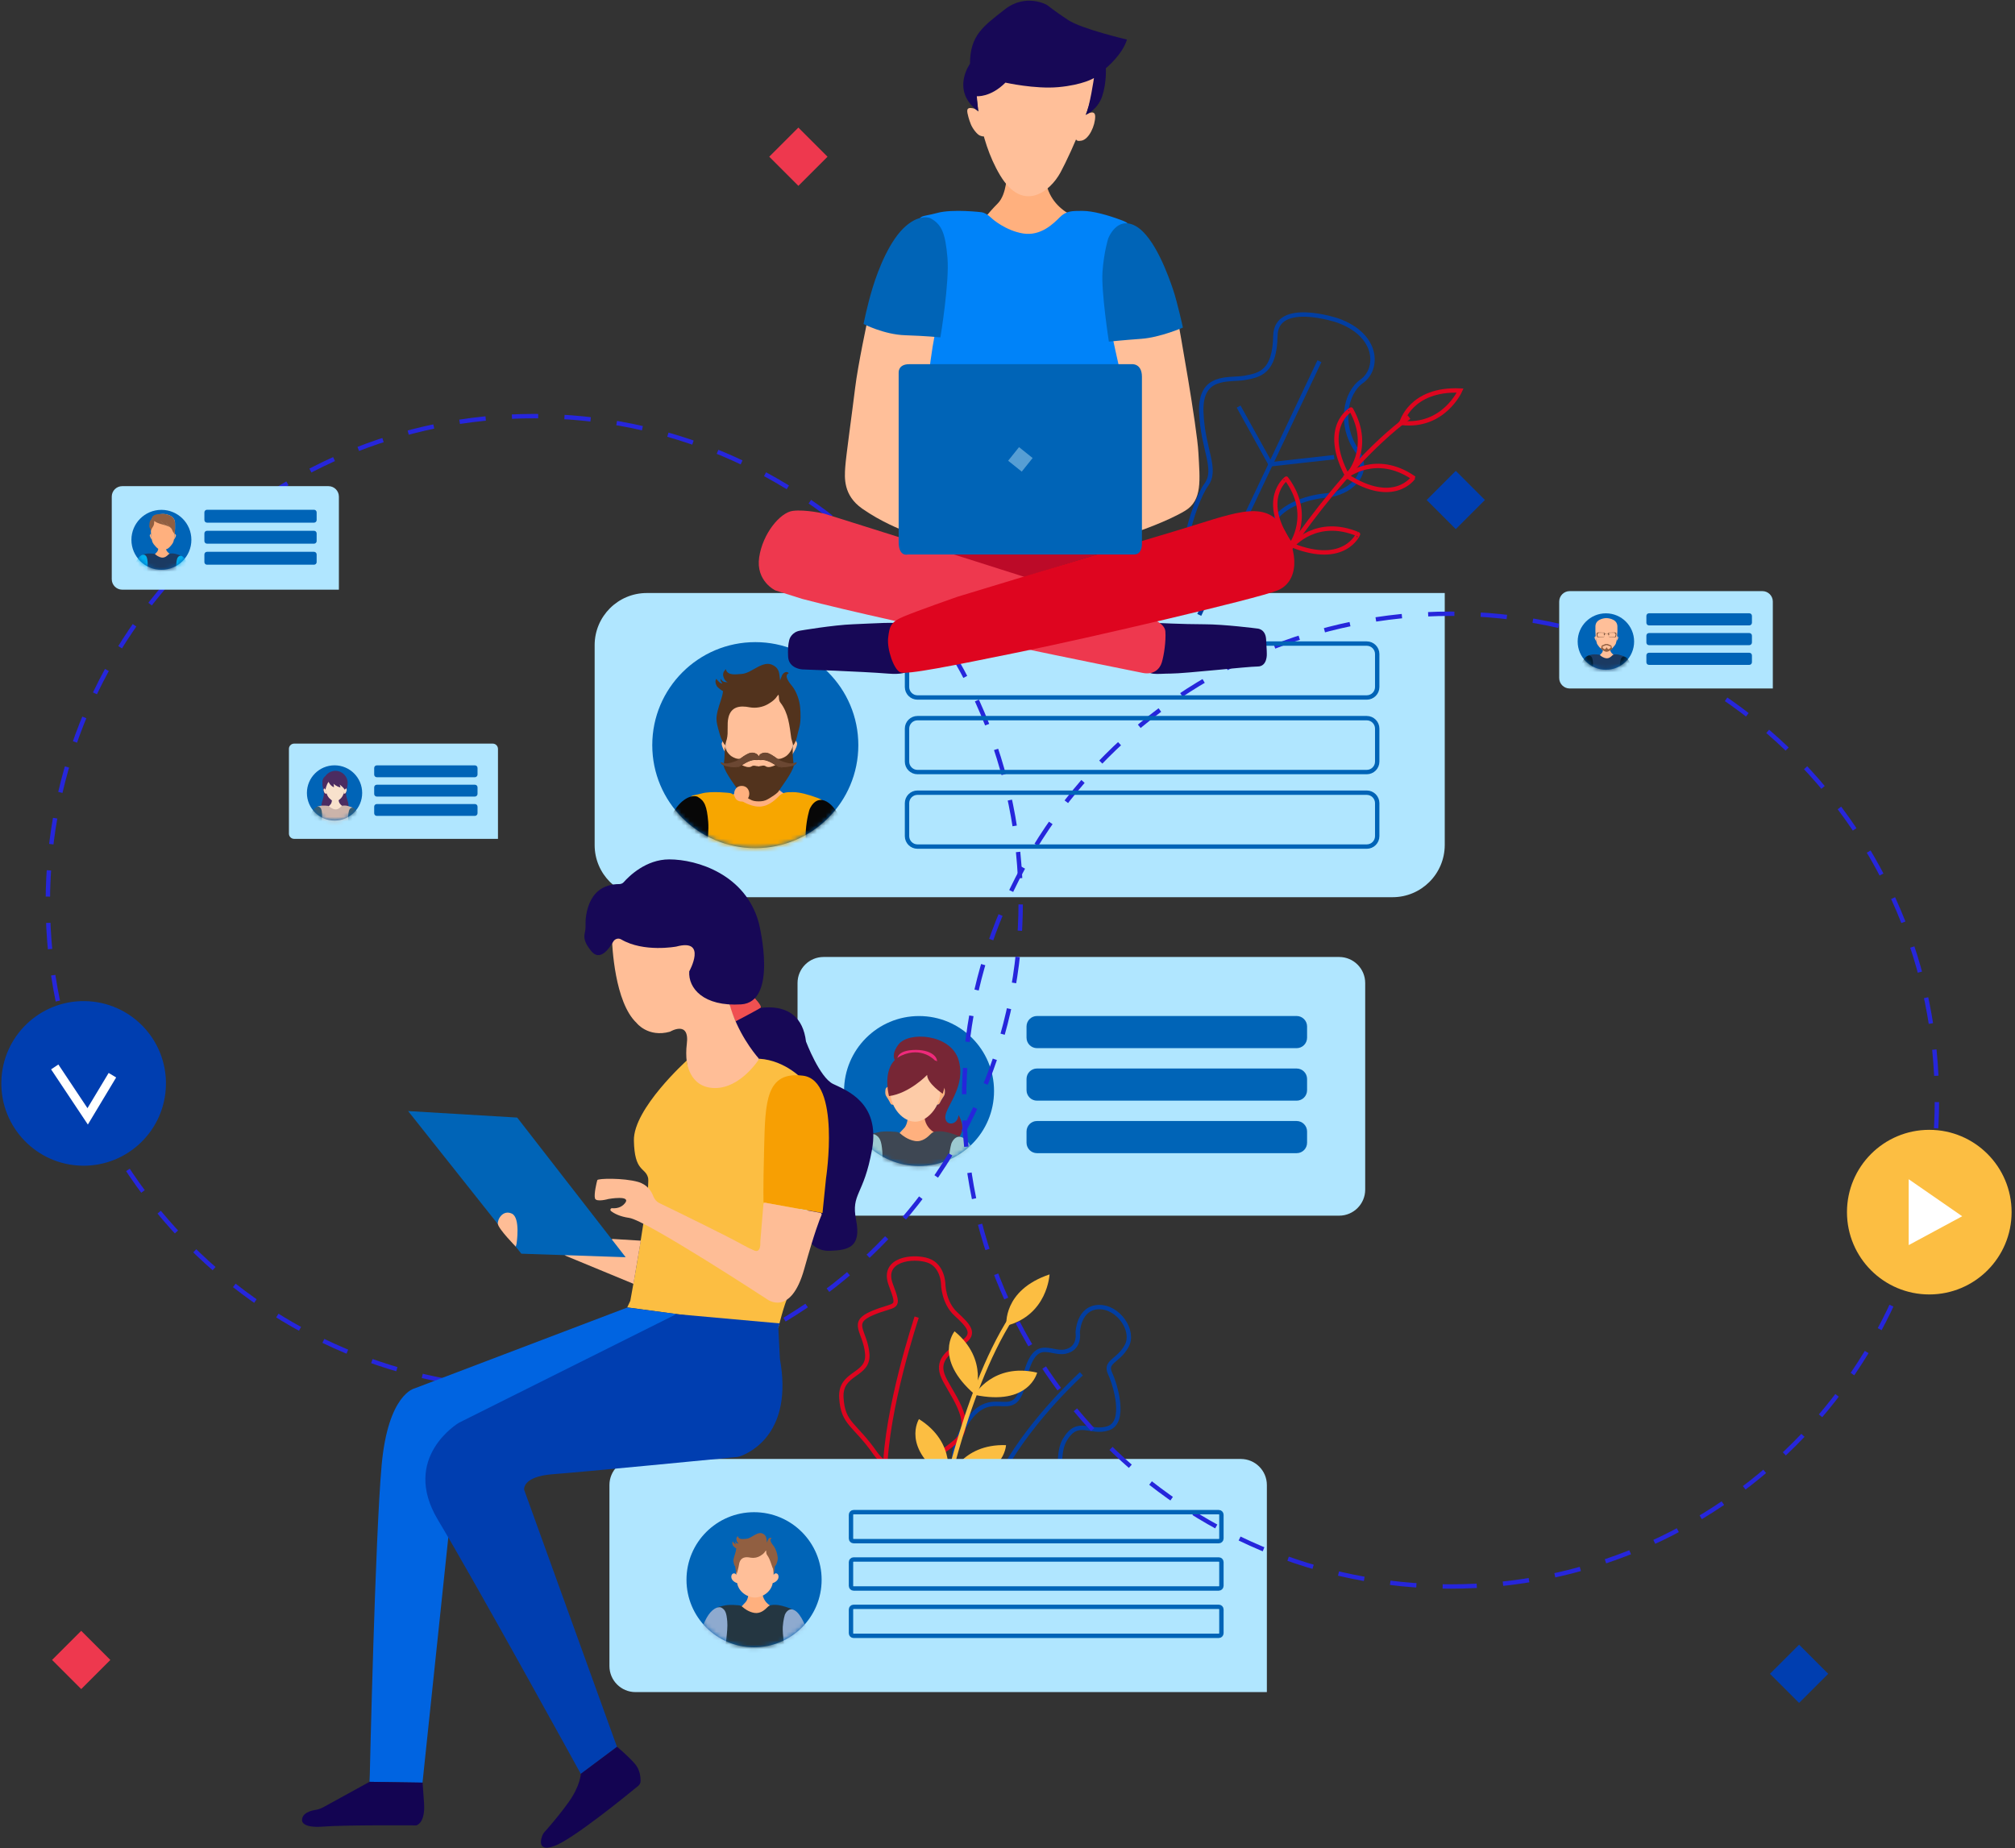 <svg width="460" height="422" viewBox="0 0 460 422" fill="none" xmlns="http://www.w3.org/2000/svg">
<rect x="0" y="0" width="460" height="422" fill="#333333" stroke="none"/>
<path d="M246.033 304.214C246.033 304.214 246.178 298.629 250.721 298.422C255.264 298.205 259.146 303.843 257.184 307.343C255.222 310.843 252.135 310.802 253.426 313.59C254.716 316.377 257.112 324.679 253.023 326.072C248.945 327.466 246.085 323.656 243.111 328.674C240.138 333.703 244.98 342.375 236.307 342.758C227.634 343.14 212.89 339.928 219.395 327.033C225.889 314.157 231.434 326.392 233.715 315.51C235.997 304.627 239.559 309.284 243.121 308.592C246.684 307.901 246.033 304.214 246.033 304.214Z" stroke="#023EA1" stroke-miterlimit="10"/>
<path d="M246.868 313.651C246.868 313.651 235.882 323.553 229.264 335.302C222.646 347.052 222.955 350.573 222.955 350.573" stroke="#023EA1" stroke-miterlimit="10"/>
<path d="M215.317 293.073C215.317 293.073 215.337 297.337 218.208 299.981C221.078 302.624 222.833 304.431 219.87 306.423C216.907 308.416 213.902 310.213 215.141 313.837C216.38 317.471 223.236 324.761 218.156 329.118C213.076 333.475 204.476 338.472 199.788 331.75C195.101 325.029 192.447 325.163 192.075 319.154C191.704 313.145 198.436 314.25 197.981 309.046C197.527 303.832 193.841 302.025 199.21 299.764C204.569 297.503 205.601 299.227 203.361 293.311C201.13 287.395 208.523 286.62 211.879 287.787C215.224 288.943 215.317 293.073 215.317 293.073Z" stroke="#DE051F" stroke-miterlimit="10"/>
<path d="M209.267 300.714C209.267 300.714 202.215 321.828 202.039 336.128" stroke="#DE051F" stroke-miterlimit="10"/>
<path d="M214.26 348.126C214.26 348.126 219.608 318.442 230.893 300.807" stroke="#FCBE42" stroke-miterlimit="10"/>
<path d="M239.597 290.957C239.597 290.957 239.163 300.229 229.757 302.666C229.747 302.666 228.807 294.581 239.597 290.957Z" fill="#FCBE42"/>
<path d="M222.457 318.452C222.457 318.452 226.752 311.049 236.767 313.383C236.757 313.383 234.971 321.075 222.457 318.452Z" fill="#FCBE42"/>
<path d="M216.611 337.708C216.611 337.708 219.368 329.603 229.662 329.934C229.652 329.934 229.404 337.842 216.611 337.708Z" fill="#FCBE42"/>
<path d="M216.251 337.719C216.251 337.719 218.502 329.459 209.788 323.986C209.798 323.986 205.575 330.667 216.251 337.719Z" fill="#FCBE42"/>
<path d="M222.571 318.402C222.571 318.402 225.854 310.483 217.914 303.947C217.914 303.957 212.886 310.049 222.571 318.402Z" fill="#FCBE42"/>
<path d="M283.263 333.093H145.074C141.791 333.093 139.127 335.757 139.127 339.04V380.371C139.127 383.654 141.791 386.318 145.074 386.318H289.21V339.04C289.21 335.757 286.546 333.093 283.263 333.093Z" fill="#B0E6FF"/>
<path d="M172.142 376.097C180.662 376.097 187.568 369.191 187.568 360.672C187.568 352.152 180.662 345.246 172.142 345.246C163.623 345.246 156.717 352.152 156.717 360.672C156.717 369.191 163.623 376.097 172.142 376.097Z" fill="#0064B7"/>
<mask id="mask0_2139_41093" style="mask-type:luminance" maskUnits="userSpaceOnUse" x="156" y="345" width="32" height="32">
<path d="M172.142 376.098C180.662 376.098 187.568 369.191 187.568 360.672C187.568 352.153 180.662 345.247 172.142 345.247C163.623 345.247 156.717 352.153 156.717 360.672C156.717 369.191 163.623 376.098 172.142 376.098Z" fill="white"/>
</mask>
<g mask="url(#mask0_2139_41093)">
<path d="M184.899 375.694C184.899 375.694 186.396 383.965 186.51 386.154C186.634 388.332 186.851 389.995 185.415 390.872C183.97 391.729 181.616 392.534 181.616 392.534L178.684 377.759V376.035L184.899 375.694Z" fill="#FFBF99"/>
<path d="M159.554 375.23C159.554 375.23 158.749 378.967 158.522 380.857C158.295 382.746 157.768 386.432 157.716 387.3C157.654 388.157 157.551 389.602 159.1 390.696C160.649 391.791 162.311 392.421 162.311 392.421L165.481 375.23H159.554Z" fill="#FFBF99"/>
<path d="M170.912 363.346C170.912 363.346 170.912 365.07 170.179 365.814C169.446 366.557 168.455 367.775 168.455 367.775C168.455 367.775 170.179 370.48 173.618 370.109C177.056 369.737 177.675 367.28 177.675 367.28C177.675 367.28 174.413 366.846 174.041 363.78C173.669 360.713 173.184 360.713 173.184 360.713L170.912 363.346Z" fill="#FFB07E"/>
<path d="M168.835 366.526C168.835 366.526 166.481 366.237 165.221 366.588C163.961 366.929 163.559 366.712 163.899 367.682C164.24 368.653 165.975 373.144 165.159 375.953C164.354 378.771 163.27 393.185 163.27 393.185C163.27 393.185 172.004 393.526 175.401 393.701C178.798 393.866 181.318 393.236 181.318 393.236C181.318 393.236 182.071 387.031 181.318 384.336C180.564 381.631 179.593 377.037 179.593 377.037C179.593 377.037 178.963 370.718 179.82 369.169C180.677 367.62 181.318 367.558 180.223 367.156C179.129 366.753 177.921 366.402 177.053 366.402C176.186 366.402 175.732 366.402 175.215 366.918C174.699 367.434 173.667 368.467 172.232 368.24C170.786 368.013 169.712 367.042 169.712 367.042C169.712 367.042 169.237 366.588 168.835 366.526Z" fill="#243641"/>
<path d="M164.664 367.021C164.664 367.021 163.858 366.619 162.65 367.651C161.349 368.756 160.41 371.151 159.945 372.648C159.481 374.146 159.191 375.632 159.191 375.632C159.191 375.632 160.854 376.489 162.588 376.551C164.313 376.613 165.459 376.716 165.459 376.716C165.459 376.716 166.212 372.225 166.027 370.222C165.861 368.209 165.583 367.527 164.664 367.021Z" fill="#8EAACF"/>
<path d="M179.162 368.683C179.162 368.683 179.854 366.794 181.402 367.651C182.951 368.508 184.108 371.791 184.448 372.834C184.789 373.866 185.254 375.942 185.254 375.942C185.254 375.942 183.416 376.747 181.857 376.861C180.298 376.964 179.214 377.088 179.214 377.088C179.214 377.088 178.584 373.009 178.697 371.399C178.811 369.778 179.162 368.683 179.162 368.683Z" fill="#8EAACF"/>
<path d="M176.613 359.556C176.819 356.985 176.778 353.062 172.359 353.062H172.348H172.338C167.909 353.062 167.888 356.985 168.084 359.556C167.774 358.947 166.886 359.143 166.948 360.093C167.021 361.023 168.28 361.497 168.27 361.394C168.631 363.511 170.707 364.729 172.328 364.729H172.338H172.348C173.969 364.729 176.055 363.501 176.406 361.394C176.396 361.497 177.655 361.023 177.728 360.093C177.81 359.123 176.912 358.947 176.613 359.556Z" fill="#FFBF99"/>
<path d="M168.12 359.486C168.12 359.475 168.12 359.464 168.12 359.453C168.12 359.464 168.12 359.464 168.109 359.475C168.109 359.464 168.12 359.486 168.12 359.486Z" fill="#915F41"/>
<path d="M177.548 355.643C177.476 354.756 177.135 353.671 176.619 352.969C176.392 352.67 175.442 351.544 176.154 351.235C175.824 350.822 175.349 351.307 175.266 351.679C175.246 351.803 175.081 352.112 175.091 352.205C174.957 351.348 175.07 350.698 174.255 350.202C172.943 349.418 171.622 351.266 170.341 351.317C169.722 351.348 168.607 351.596 168.442 350.688C168.431 350.657 168.183 351.008 168.163 351.059C168.101 351.214 168.08 351.4 168.111 351.555C168.163 351.854 168.4 352.381 168.731 352.381C168.297 352.381 168.039 352.36 167.812 351.927C167.719 352.185 167.905 352.36 168.018 352.546C167.791 352.567 167.368 352.143 167.296 351.916C167.058 352.205 167.203 352.629 167.358 352.928C167.409 353.021 168.08 353.599 168.091 353.506C167.998 354.363 167.626 355.2 167.44 356.046C167.337 356.5 167.688 357.698 167.812 357.533C167.822 357.791 168.101 359.195 168.122 359.453C168.266 359.092 168.38 358.72 168.462 358.318C168.493 358.142 168.555 357.956 168.596 357.781C168.648 357.471 168.689 357.223 168.762 356.913C168.772 356.882 168.772 356.841 168.782 356.821C169.144 355.53 170.166 355.385 171.343 355.623C171.374 355.633 171.426 355.633 171.467 355.643C172.179 355.747 172.964 355.592 173.573 355.21C173.934 354.983 174.255 354.766 174.523 354.435C174.533 354.415 174.554 354.384 174.575 354.363C174.668 354.219 174.781 354.043 174.884 353.971C174.957 354.343 174.874 354.673 175.101 354.993C175.328 355.292 175.504 355.612 175.648 355.943C175.948 356.614 176.381 358.101 176.474 358.121C176.547 358.596 176.598 359.061 176.619 359.443L176.629 359.567C176.629 359.536 176.64 359.495 176.64 359.464C176.671 359.071 176.867 357.967 176.887 357.523C177.094 357.605 177.61 356.418 177.548 355.643Z" fill="#915F41"/>
</g>
<path d="M188.016 218.486H305.71C308.993 218.486 311.657 221.15 311.657 224.433V271.598C311.657 274.881 308.993 277.545 305.71 277.545H182.068V224.433C182.068 221.15 184.732 218.486 188.016 218.486Z" fill="#B0E6FF"/>
<path d="M209.808 266.208C219.263 266.208 226.927 258.543 226.927 249.089C226.927 239.635 219.263 231.97 209.808 231.97C200.354 231.97 192.689 239.635 192.689 249.089C192.689 258.543 200.354 266.208 209.808 266.208Z" fill="#0064B7"/>
<mask id="mask1_2139_41093" style="mask-type:luminance" maskUnits="userSpaceOnUse" x="192" y="231" width="35" height="36">
<path d="M209.808 266.207C219.263 266.207 226.927 258.543 226.927 249.088C226.927 239.634 219.263 231.97 209.808 231.97C200.354 231.97 192.689 239.634 192.689 249.088C192.689 258.543 200.354 266.207 209.808 266.207Z" fill="white"/>
</mask>
<g mask="url(#mask1_2139_41093)">
<path d="M205.133 243.007C205.144 243.017 205.154 243.038 205.164 243.059C205.412 242.883 205.701 242.728 206.021 242.594C206.114 242.563 206.207 242.522 206.31 242.491H206.321C206.403 242.47 206.496 242.429 206.579 242.408C206.599 242.398 206.63 242.398 206.651 242.387C206.744 242.367 206.837 242.336 206.94 242.315C206.95 242.315 206.95 242.315 206.961 242.315C207.054 242.295 207.167 242.264 207.26 242.253C207.291 242.243 207.343 242.243 207.384 242.233C207.456 242.222 207.518 242.212 207.591 242.202C207.642 242.191 207.683 242.191 207.725 242.181C207.818 242.171 207.931 242.16 208.024 242.15C208.086 242.15 208.158 242.14 208.21 242.14C208.262 242.14 208.303 242.129 208.355 242.129C208.427 242.129 208.509 242.119 208.582 242.119C208.602 242.119 208.633 242.119 208.664 242.119C208.747 242.119 208.83 242.119 208.922 242.119C209.15 242.119 209.356 242.129 209.563 242.14C209.563 242.14 209.563 242.14 209.573 242.14C213.786 242.387 214.622 245.155 214.663 247.922C215.107 248.015 215.623 248.242 215.675 248.841C215.799 250.369 215.448 249.987 214.529 251.824C214.374 252.145 214.147 252.227 213.92 252.206C213.424 253.27 212.578 254.003 210.822 255.211L211.132 259.124C212.319 258.732 212.639 258.876 212.991 259.031C215.293 260.064 218.112 260.064 216.862 260.301C215.179 260.621 217.048 261.241 218.442 260.095C221.013 257.927 218.814 254.581 218.814 254.581C218.638 257.049 215.592 257.173 215.809 254.829C216.036 252.485 220.61 247.849 218.814 241.954C217.017 236.058 207.436 235.398 205.102 238.474C202.697 241.685 205.133 243.007 205.133 243.007Z" fill="#772635"/>
<path d="M207.28 254.602C207.28 254.602 207.28 256.678 206.392 257.566C205.504 258.453 204.316 259.93 204.316 259.93C204.316 259.93 206.392 263.193 210.532 262.738C214.672 262.294 215.416 259.331 215.416 259.331C215.416 259.331 211.492 258.805 211.048 255.119C210.604 251.412 210.016 251.412 210.016 251.412L207.28 254.602Z" fill="#FFB07E"/>
<path d="M204.795 258.443C204.795 258.443 201.966 258.102 200.438 258.515C198.909 258.928 198.434 258.66 198.847 259.827C199.25 260.993 201.336 266.393 200.376 269.79C199.415 273.187 198.094 290.533 198.094 290.533C198.094 290.533 208.605 290.946 212.683 291.153C216.761 291.359 219.797 290.605 219.797 290.605C219.797 290.605 220.705 283.13 219.797 279.878C218.888 276.625 217.721 271.091 217.721 271.091C217.721 271.091 216.957 263.482 218 261.613C219.033 259.744 219.797 259.672 218.486 259.197C217.174 258.722 215.729 258.288 214.676 258.288C213.633 258.288 213.086 258.288 212.466 258.908C211.847 259.527 210.597 260.777 208.873 260.498C207.149 260.219 205.827 259.042 205.827 259.042C205.827 259.042 205.28 258.515 204.795 258.443Z" fill="#3E4753"/>
<path d="M199.772 259.032C199.772 259.032 198.812 258.546 197.356 259.796C195.797 261.128 194.651 264.008 194.104 265.815C193.557 267.622 193.195 269.408 193.195 269.408C193.195 269.408 195.198 270.441 197.274 270.513C199.349 270.585 200.733 270.72 200.733 270.72C200.733 270.72 201.641 265.33 201.424 262.904C201.228 260.467 200.887 259.651 199.772 259.032Z" fill="#9DCAD1"/>
<path d="M217.202 261.045C217.202 261.045 218.038 258.764 219.907 259.796C221.776 260.828 223.16 264.773 223.573 266.022C223.986 267.271 224.533 269.76 224.533 269.76C224.533 269.76 222.323 270.72 220.455 270.864C218.586 271.009 217.274 271.143 217.274 271.143C217.274 271.143 216.51 266.228 216.655 264.298C216.789 262.346 217.202 261.045 217.202 261.045Z" fill="#9DCAD1"/>
<path d="M203.883 248.118L204.141 248.128L204.626 251.793C204.626 251.793 203.677 252.723 203.243 251.845C202.334 250.007 201.994 250.379 202.128 248.861C202.21 247.849 203.708 247.88 203.708 247.88L203.883 248.118Z" fill="#FFB07E"/>
<path d="M213.938 248.087L213.68 248.108L213.164 251.773C213.164 251.773 214.104 252.692 214.548 251.804C215.456 249.956 215.797 250.338 215.694 248.82C215.611 247.808 214.114 247.839 214.114 247.839L213.938 248.087Z" fill="#FFB07E"/>
<path d="M208.945 242.088C203.204 242.088 203.039 246.26 203.256 249.636C203.472 253.002 206.116 256.089 208.945 256.089C211.505 256.089 214.417 253.002 214.634 249.636C214.85 246.26 214.685 242.088 208.945 242.088Z" fill="#FDCBA7"/>
<path d="M204.886 242.305C204.886 242.305 204.122 239.982 208.365 239.724C212.598 239.476 214.343 241.458 213.827 242.739L204.886 242.305Z" fill="#EE2A7B"/>
<path d="M211.656 245.413C211.656 245.413 207.619 249.636 202.952 250.245C202.952 250.245 201.011 243.183 205.75 241.005C210.5 238.826 213.411 242.089 213.411 242.089C213.411 242.089 217.355 243.008 215.218 249.719C215.229 249.719 211.656 247.365 211.656 245.413Z" fill="#772635"/>
</g>
<path d="M317.892 204.837H147.655C141.088 204.837 135.75 199.509 135.75 192.932V147.296C135.75 140.729 141.078 135.391 147.655 135.391H329.818V192.932C329.797 199.509 324.48 204.837 317.892 204.837Z" fill="#B0E6FF"/>
<path d="M172.425 193.642C185.414 193.642 195.945 183.112 195.945 170.122C195.945 157.132 185.414 146.602 172.425 146.602C159.435 146.602 148.904 157.132 148.904 170.122C148.904 183.112 159.435 193.642 172.425 193.642Z" fill="#0064B7"/>
<mask id="mask2_2139_41093" style="mask-type:luminance" maskUnits="userSpaceOnUse" x="148" y="146" width="48" height="48">
<path d="M172.419 193.641C185.409 193.641 195.939 183.111 195.939 170.121C195.939 157.131 185.409 146.601 172.419 146.601C159.429 146.601 148.898 157.131 148.898 170.121C148.898 183.111 159.429 193.641 172.419 193.641Z" fill="white"/>
</mask>
<g mask="url(#mask2_2139_41093)">
<path d="M170.235 175.419C170.235 175.419 170.235 178.454 168.934 179.766C167.633 181.067 165.898 183.245 165.898 183.245C165.898 183.245 168.934 188.015 175.015 187.365C181.086 186.714 182.181 182.378 182.181 182.378C182.181 182.378 176.43 181.614 175.779 176.183C175.129 170.752 174.251 170.752 174.251 170.752L170.235 175.419Z" fill="#FFB07E"/>
<path d="M166.59 181.045C166.59 181.045 162.439 180.529 160.199 181.148C157.958 181.768 157.256 181.355 157.865 183.079C158.474 184.803 161.52 192.712 160.095 197.668C158.681 202.634 156.75 228.085 156.75 228.085C156.75 228.085 172.165 228.694 178.143 229.004C184.132 229.314 188.582 228.199 188.582 228.199C188.582 228.199 189.903 217.244 188.582 212.484C187.26 207.725 185.536 199.609 185.536 199.609C185.536 199.609 184.421 188.458 185.939 185.722C187.467 182.986 188.571 182.893 186.651 182.17C184.72 181.458 182.593 180.849 181.076 180.849C179.558 180.849 178.742 180.849 177.823 181.768C176.904 182.687 175.087 184.504 172.547 184.101C170.007 183.698 168.087 181.974 168.087 181.974C168.087 181.974 167.302 181.138 166.59 181.045Z" fill="#F7A600"/>
<path d="M159.239 181.902C159.239 181.902 157.824 181.19 155.687 183.017C153.405 184.979 151.732 189.212 150.927 191.835C150.122 194.468 149.605 197.111 149.605 197.111C149.605 197.111 152.548 198.639 155.594 198.732C158.64 198.835 160.663 199.042 160.663 199.042C160.663 199.042 161.985 191.133 161.675 187.591C161.366 184.04 160.87 182.821 159.239 181.902Z" fill="#070707"/>
<path d="M184.793 184.845C184.793 184.845 186.011 181.5 188.748 183.028C191.484 184.556 193.507 190.328 194.116 192.155C194.726 193.993 195.531 197.628 195.531 197.628C195.531 197.628 192.279 199.042 189.543 199.249C186.806 199.455 184.876 199.651 184.876 199.651C184.876 199.651 183.761 192.455 183.957 189.615C184.163 186.786 184.793 184.845 184.793 184.845Z" fill="#070707"/>
<path d="M181.943 169.605C182.17 170.235 181.065 172.042 180.621 172.662C180.807 171.67 181.013 170.307 181.158 168.707C181.158 168.717 181.726 168.996 181.943 169.605Z" fill="#FFBF99"/>
<path d="M181.365 161.48C181.107 155.708 173.374 155.636 173.374 155.636H173.363C173.363 155.636 165.63 155.708 165.372 161.48C165.248 164.05 165.372 166.59 165.578 168.717C165.723 170.328 165.919 171.691 166.115 172.672C166.239 173.312 166.353 173.777 166.445 174.055C166.611 174.51 166.941 175.057 167.354 175.625C168.201 176.791 169.398 178.03 170.245 178.526C170.927 178.939 172.568 179.249 173.363 179.208H173.374C174.148 179.259 175.707 178.96 176.419 178.567C176.44 178.557 176.471 178.547 176.492 178.536C177.338 178.02 178.536 176.802 179.383 175.635C179.796 175.067 180.116 174.52 180.291 174.066C180.384 173.808 180.508 173.333 180.622 172.682C180.807 171.691 181.014 170.328 181.159 168.728C181.365 166.58 181.468 164.04 181.365 161.48Z" fill="#FFBF99"/>
<path d="M165.569 168.718C165.714 170.329 165.91 171.691 166.106 172.672C165.662 172.053 164.557 170.256 164.784 169.616C165.011 168.997 165.569 168.718 165.569 168.718Z" fill="#FFBF99"/>
<path d="M182.66 161.48C182.515 159.911 181.885 158.021 180.925 156.762C180.512 156.225 178.726 154.253 180.068 153.705C179.449 152.972 178.561 153.829 178.416 154.49C178.365 154.697 178.055 155.254 178.096 155.419C177.859 153.922 178.065 152.756 176.547 151.909C174.121 150.525 171.653 153.767 169.258 153.871C168.102 153.933 166.037 154.346 165.706 152.776C165.696 152.714 165.231 153.334 165.19 153.416C165.097 153.674 165.045 154.025 165.097 154.294C165.19 154.82 165.634 155.719 166.243 155.75C165.448 155.75 164.952 155.719 164.529 154.965C164.364 155.43 164.694 155.698 164.911 156.059C164.498 156.111 163.693 155.357 163.569 154.955C163.125 155.471 163.393 156.214 163.693 156.731C163.786 156.896 165.035 157.908 165.066 157.763C164.901 159.271 164.199 160.737 163.848 162.213C163.662 163.008 163.476 163.875 163.6 164.712C163.734 165.662 164.054 166.756 164.323 167.675C164.767 169.141 165.334 169.854 165.489 170.163C165.582 169.823 165.83 169.131 165.923 168.769C166.336 167.128 165.892 165.404 166.305 163.762C166.924 161.336 168.876 161.036 171.127 161.48C172.521 161.738 174.09 161.47 175.298 160.768C175.969 160.375 176.547 159.993 177.064 159.415C177.28 159.178 177.508 158.744 177.745 158.61C177.879 159.25 177.724 159.849 178.148 160.406C180.006 162.791 180.223 165.651 180.636 168.553C180.657 168.708 181.101 170.174 181.09 170.184C181.916 169.11 182.071 167.355 182.464 166.116C182.846 164.763 182.784 162.833 182.66 161.48Z" fill="#52331D"/>
<path d="M181.151 174.283C180.975 173.127 180.944 171.475 180.944 170.36C180.841 171.206 179.994 172.26 179.437 172.642C178.921 172.982 178.053 173.416 177.403 173.209C177.155 173.034 176.918 172.827 176.649 172.673C175.937 172.218 175.245 171.754 174.388 171.878C174.016 171.929 173.314 172.218 173.273 172.642H173.128C173.077 172.229 172.375 171.94 172.013 171.878C171.156 171.754 170.464 172.239 169.752 172.673C169.494 172.838 169.256 173.034 168.998 173.209C168.327 173.395 167.46 172.972 166.964 172.642C166.407 172.26 165.56 171.217 165.457 170.36C165.457 171.496 165.436 173.137 165.25 174.283C165.023 174.232 164.786 174.149 164.559 174.035C164.559 174.356 164.848 174.593 165.178 174.748C165.188 174.748 165.188 174.758 165.199 174.758C165.364 176.255 168.523 180.334 168.565 180.499C168.709 181.015 170.433 182.079 171.115 182.461C171.838 182.874 172.447 182.956 173.159 182.956H173.242C173.954 182.956 174.563 182.874 175.286 182.461C175.978 182.079 177.692 181.005 177.836 180.499C177.888 180.334 181.037 176.266 181.202 174.758C181.213 174.758 181.213 174.748 181.223 174.748C181.553 174.593 181.843 174.356 181.843 174.035C181.615 174.159 181.388 174.242 181.151 174.283ZM178.074 175.151C177.702 175.078 177.351 174.892 177.01 174.676C176.401 174.985 175.503 175.316 174.894 175.006C174.873 174.996 174.842 174.985 174.822 174.954C174.305 174.614 173.861 174.903 173.324 174.934V174.996C173.934 175.233 173.903 175.223 173.324 174.996C173.304 174.985 173.294 174.985 173.263 174.975H173.118C172.54 175.151 172.509 175.161 173.118 174.975V174.944C172.56 174.944 172.096 174.624 171.569 174.965C171.549 174.975 171.518 174.985 171.497 175.016C170.888 175.326 169.99 174.996 169.38 174.686C169.04 174.903 168.689 175.089 168.317 175.161C168.11 175.192 167.914 175.213 167.697 175.213C167.883 175.213 168.069 175.192 168.245 175.161C168.637 175.089 169.019 174.903 169.391 174.686C169.7 174.51 170 174.314 170.279 174.159C170.877 173.839 171.569 173.54 172.23 173.509C172.55 173.488 172.86 173.592 173.139 173.478H173.283C173.541 173.602 173.861 173.488 174.192 173.509C174.863 173.54 175.534 173.85 176.143 174.159C176.432 174.314 176.721 174.5 177.031 174.686C177.403 174.903 177.785 175.089 178.177 175.161C178.353 175.192 178.539 175.213 178.724 175.213C178.477 175.202 178.27 175.192 178.074 175.151Z" fill="#52331D"/>
<path d="M181.158 174.252C180.611 174.355 180.053 174.273 179.444 174.097C178.835 173.922 178.246 173.736 177.709 173.395C177.606 173.323 177.503 173.251 177.399 173.178C177.152 173.003 176.914 172.796 176.646 172.641C175.933 172.187 175.242 171.722 174.385 171.846C174.013 171.898 173.311 172.187 173.269 172.61H173.125C173.073 172.197 172.371 171.908 172.01 171.846C171.153 171.722 170.461 172.208 169.749 172.641C169.491 172.807 169.253 173.003 168.995 173.178C168.902 173.251 168.788 173.323 168.685 173.395C168.148 173.736 167.549 173.932 166.951 174.097C166.331 174.273 165.784 174.355 165.237 174.252C165.01 174.2 164.772 174.118 164.545 174.004C164.545 174.324 164.834 174.562 165.164 174.717C165.454 174.861 165.784 174.934 165.97 174.975C166.682 175.119 167.508 175.254 168.241 175.119C168.634 175.047 169.016 174.861 169.387 174.644C169.697 174.469 169.996 174.273 170.275 174.118C170.874 173.798 171.566 173.498 172.227 173.467C172.547 173.447 172.856 173.55 173.135 173.436H173.28C173.538 173.56 173.858 173.447 174.188 173.467C174.86 173.498 175.531 173.808 176.14 174.118C176.429 174.273 176.718 174.459 177.028 174.644C177.399 174.861 177.781 175.047 178.174 175.119C178.907 175.254 179.723 175.109 180.445 174.975C180.652 174.944 180.972 174.851 181.251 174.717C181.581 174.562 181.87 174.324 181.87 174.004C181.622 174.118 181.385 174.2 181.158 174.252Z" fill="#6B4732"/>
</g>
<path d="M305.331 73.151C305.331 73.151 291.31 68.433 291.155 76.672C291 84.901 287.645 85.655 284.145 86.274C280.634 86.883 273.933 85.355 274.243 94.049C274.553 102.742 278.053 107.069 275.317 110.775C272.581 114.482 266.458 133.067 274.243 133.521C282.028 133.975 288.429 124.828 290.112 120.264C291.795 115.69 297.887 113.563 302.926 113.098C307.964 112.644 313.447 108.256 309.626 102.67C305.817 97.084 306.983 89.774 310.896 87.028C314.768 84.292 314.768 76.496 305.331 73.151Z" stroke="#023EA1" stroke-miterlimit="10"/>
<path d="M301.211 82.465L273.777 140.387" stroke="#023EA1" stroke-miterlimit="10"/>
<path d="M282.762 92.831L290.061 105.995L304.568 104.374" stroke="#023EA1" stroke-miterlimit="10"/>
<path d="M289.121 133.397C289.121 133.397 304.784 107.616 321.665 95.236" stroke="#DE051F" stroke-miterlimit="10"/>
<path d="M333.333 89.165C333.333 89.165 329.596 97.663 319.932 96.558C319.942 96.547 321.966 88.669 333.333 89.165Z" stroke="#DE051F" stroke-miterlimit="10"/>
<path d="M307.449 108.648C307.449 108.648 314.129 103.279 322.627 109.061C322.627 109.072 318.187 115.607 307.449 108.648Z" stroke="#DE051F" stroke-miterlimit="10"/>
<path d="M295.061 124.528C295.061 124.528 300.564 117.962 310.021 121.968C310.042 121.968 306.965 129.247 295.061 124.528Z" stroke="#DE051F" stroke-miterlimit="10"/>
<path d="M294.728 124.404C294.728 124.404 299.798 117.497 293.644 109.268C293.644 109.257 287.315 113.986 294.728 124.404Z" stroke="#DE051F" stroke-miterlimit="10"/>
<path d="M307.573 108.648C307.573 108.648 313.479 102.443 308.43 93.491C308.43 93.481 301.533 97.363 307.573 108.648Z" stroke="#DE051F" stroke-miterlimit="10"/>
<path d="M331.131 362.21C392.459 362.21 442.175 312.493 442.175 251.165C442.175 189.837 392.459 140.12 331.131 140.12C269.802 140.12 220.086 189.837 220.086 251.165C220.086 312.493 269.802 362.21 331.131 362.21Z" stroke="#2626DB" stroke-miterlimit="10" stroke-dasharray="6 6"/>
<path d="M121.967 317.09C183.295 317.09 233.011 267.373 233.011 206.045C233.011 144.717 183.295 95 121.967 95C60.638 95 10.922 144.717 10.922 206.045C10.922 267.373 60.638 317.09 121.967 317.09Z" stroke="#2626DB" stroke-miterlimit="10" stroke-dasharray="6 6"/>
<path d="M37.882 247.652C38.049 237.274 29.772 228.727 19.395 228.56C9.017 228.392 0.47 236.669 0.303 247.047C0.135 257.424 8.412 265.972 18.79 266.139C29.167 266.306 37.715 258.029 37.882 247.652Z" fill="#003EB0"/>
<path d="M440.432 295.531C450.81 295.531 459.223 287.118 459.223 276.74C459.223 266.362 450.81 257.948 440.432 257.948C430.054 257.948 421.641 266.362 421.641 276.74C421.641 287.118 430.054 295.531 440.432 295.531Z" fill="#FCBE42"/>
<path d="M12.496 243.587L20.013 254.872L25.66 245.476" stroke="white" stroke-width="2" stroke-miterlimit="10"/>
<path d="M435.73 269.223L447.945 277.679L435.73 284.267V269.223Z" fill="white"/>
<path d="M182.26 29.127L175.609 35.778L182.26 42.429L188.911 35.778L182.26 29.127Z" fill="#EE384E"/>
<path d="M18.538 372.326L11.887 378.977L18.538 385.628L25.189 378.977L18.538 372.326Z" fill="#EE384E"/>
<path d="M332.339 107.5L325.688 114.151L332.338 120.802L338.99 114.151L332.339 107.5Z" fill="#003EB0"/>
<path d="M410.71 375.489L404.059 382.14L410.71 388.791L417.361 382.14L410.71 375.489Z" fill="#003EB0"/>
<path d="M312.016 159.241H209.448C208.136 159.241 207.062 158.167 207.062 156.855V149.318C207.062 148.007 208.136 146.933 209.448 146.933H312.016C313.327 146.933 314.401 148.007 314.401 149.318V156.855C314.401 158.177 313.327 159.241 312.016 159.241Z" stroke="#0064B7" stroke-miterlimit="10"/>
<path d="M312.016 176.267H209.448C208.136 176.267 207.062 175.193 207.062 173.882V166.344C207.062 165.033 208.136 163.959 209.448 163.959H312.016C313.327 163.959 314.401 165.033 314.401 166.344V173.882C314.401 175.203 313.327 176.267 312.016 176.267Z" stroke="#0064B7" stroke-miterlimit="10"/>
<path d="M312.016 193.282H209.448C208.136 193.282 207.062 192.208 207.062 190.897V183.36C207.062 182.049 208.136 180.975 209.448 180.975H312.016C313.327 180.975 314.401 182.049 314.401 183.36V190.897C314.401 192.219 313.327 193.282 312.016 193.282Z" stroke="#0064B7" stroke-miterlimit="10"/>
<path d="M296.004 239.301H236.729C235.418 239.301 234.344 238.227 234.344 236.916V234.345C234.344 233.033 235.418 231.96 236.729 231.96H296.004C297.316 231.96 298.389 233.033 298.389 234.345V236.916C298.389 238.237 297.326 239.301 296.004 239.301Z" fill="#0064B7"/>
<path d="M296.004 251.289H236.729C235.418 251.289 234.344 250.215 234.344 248.904V246.333C234.344 245.022 235.418 243.948 236.729 243.948H296.004C297.316 243.948 298.389 245.022 298.389 246.333V248.904C298.389 250.225 297.326 251.289 296.004 251.289Z" fill="#0064B7"/>
<path d="M296.004 263.276H236.729C235.418 263.276 234.344 262.202 234.344 260.891V258.32C234.344 257.009 235.418 255.935 236.729 255.935H296.004C297.316 255.935 298.389 257.009 298.389 258.32V260.891C298.389 262.223 297.326 263.276 296.004 263.276Z" fill="#0064B7"/>
<path d="M402.329 134.957H358.334C357.023 134.957 355.949 136.03 355.949 137.342V154.801C355.949 156.112 357.023 157.186 358.334 157.186H404.714V137.342C404.714 136.02 403.64 134.957 402.329 134.957Z" fill="#B0E6FF"/>
<path d="M366.607 152.913C370.165 152.913 373.05 150.028 373.05 146.47C373.05 142.912 370.165 140.027 366.607 140.027C363.049 140.027 360.164 142.912 360.164 146.47C360.164 150.028 363.049 152.913 366.607 152.913Z" fill="#0064B7"/>
<mask id="mask3_2139_41093" style="mask-type:luminance" maskUnits="userSpaceOnUse" x="360" y="140" width="14" height="13">
<path d="M366.605 152.912C370.163 152.912 373.048 150.027 373.048 146.469C373.048 142.911 370.163 140.026 366.605 140.026C363.047 140.026 360.162 142.911 360.162 146.469C360.162 150.027 363.047 152.912 366.605 152.912Z" fill="white"/>
</mask>
<g mask="url(#mask3_2139_41093)">
<path d="M366 147.925C366 147.925 366 148.762 365.639 149.113C365.278 149.464 364.803 150.063 364.803 150.063C364.803 150.063 365.639 151.374 367.301 151.198C368.964 151.023 369.263 149.825 369.263 149.825C369.263 149.825 367.694 149.619 367.518 148.132C367.343 146.645 367.105 146.645 367.105 146.645L366 147.925Z" fill="#FFBF99"/>
<path d="M365.011 149.454C365.011 149.454 363.865 149.31 363.266 149.475C362.657 149.64 362.461 149.537 362.626 150.001C362.791 150.476 363.628 152.645 363.235 153.997C362.843 155.35 362.316 162.329 362.316 162.329C362.316 162.329 366.529 162.495 368.171 162.577C369.812 162.66 371.031 162.35 371.031 162.35C371.031 162.35 371.392 159.345 371.031 158.055C370.669 156.744 370.194 154.534 370.194 154.534C370.194 154.534 369.885 151.478 370.298 150.734C370.711 150.001 371.02 149.96 370.483 149.754C369.957 149.568 369.379 149.392 368.955 149.392C368.542 149.392 368.315 149.392 368.067 149.64C367.82 149.888 367.314 150.394 366.632 150.28C365.94 150.177 365.404 149.702 365.404 149.702C365.404 149.702 365.197 149.485 365.011 149.454Z" fill="#1B3A62"/>
<path d="M363.001 149.692C363.001 149.692 362.609 149.506 362.02 150.002C361.39 150.539 360.936 151.695 360.709 152.418C360.482 153.141 360.348 153.863 360.348 153.863C360.348 153.863 361.153 154.276 361.989 154.307C362.826 154.328 363.383 154.39 363.383 154.39C363.383 154.39 363.745 152.222 363.662 151.251C363.579 150.281 363.435 149.95 363.001 149.692Z" fill="#021E34"/>
<path d="M370 150.497C370 150.497 370.33 149.578 371.084 150.001C371.838 150.414 372.395 152.004 372.56 152.5C372.726 152.995 372.953 153.997 372.953 153.997C372.953 153.997 372.065 154.389 371.311 154.441C370.557 154.503 370.041 154.544 370.041 154.544C370.041 154.544 369.731 152.572 369.793 151.798C369.835 151.034 370 150.497 370 150.497Z" fill="#021E34"/>
<path d="M366.662 147.141H365.66C365.66 147.141 365.743 147.946 366.662 147.946C367.581 147.946 367.663 147.141 367.663 147.141H366.662Z" fill="white"/>
<path d="M369.419 145.489C369.491 145.696 369.14 146.253 369.006 146.45C369.068 146.14 369.13 145.717 369.171 145.211C369.171 145.211 369.347 145.304 369.419 145.489Z" fill="#FFBF99"/>
<path d="M369.233 142.949C369.151 141.142 366.724 141.111 366.724 141.111C366.724 141.111 364.298 141.132 364.215 142.949C364.184 143.754 364.215 144.559 364.277 145.22C364.329 145.716 364.38 146.15 364.442 146.459C364.473 146.666 364.515 146.8 364.546 146.893C364.597 147.037 364.701 147.203 364.835 147.378C365.093 147.75 365.475 148.132 365.743 148.297C365.96 148.431 366.466 148.524 366.724 148.514C366.962 148.524 367.447 148.431 367.674 148.307C367.684 148.307 367.684 148.297 367.695 148.297C367.953 148.142 368.335 147.75 368.603 147.378C368.738 147.203 368.841 147.017 368.892 146.893C368.923 146.81 368.965 146.666 368.996 146.459C369.058 146.15 369.12 145.726 369.161 145.22C369.244 144.539 369.264 143.744 369.233 142.949Z" fill="#FFBF99"/>
<path d="M364.275 145.21C364.327 145.705 364.379 146.139 364.441 146.449C364.296 146.263 363.955 145.685 364.028 145.488C364.1 145.303 364.275 145.21 364.275 145.21Z" fill="#FFBF99"/>
<path d="M368.129 148.008L368.14 148.019C367.974 148.194 367.809 148.349 367.665 148.432C367.458 148.556 367.035 148.814 366.808 148.803H366.715C366.488 148.814 366.064 148.556 365.858 148.432C365.713 148.349 365.548 148.194 365.383 148.019L365.393 148.008C365.672 147.988 365.548 147.626 365.62 147.471C365.693 147.327 365.92 147.296 366.054 147.224C366.157 147.162 366.26 147.141 366.364 147.089C366.488 147.027 366.591 147.027 366.704 147.027H366.797C366.932 147.027 367.024 147.027 367.138 147.089C367.241 147.141 367.345 147.162 367.448 147.224C367.582 147.296 367.809 147.327 367.881 147.471C367.974 147.626 367.85 147.977 368.129 148.008ZM367.675 147.843C367.83 147.585 367.654 147.564 367.437 147.502C367.272 147.44 366.952 147.296 366.787 147.286H366.756C366.591 147.286 366.271 147.44 366.106 147.502C365.899 147.575 365.713 147.595 365.868 147.843C365.951 147.988 366.168 148.235 366.353 148.215C366.57 148.194 366.663 147.915 366.756 147.781H366.787C366.88 147.915 366.973 148.184 367.19 148.215C367.376 148.235 367.582 147.977 367.675 147.843Z" fill="#915F41"/>
<path d="M366.758 144.694C366.82 144.694 366.964 144.694 367.005 144.704C367.129 144.704 367.098 144.611 367.171 144.518C367.264 144.394 367.48 144.425 367.615 144.425C367.8 144.415 367.986 144.405 368.172 144.405C368.306 144.405 368.699 144.384 368.73 144.394C368.74 144.394 368.895 144.477 368.947 144.549C368.967 144.58 368.978 144.621 368.998 144.652C369.019 144.787 368.988 144.942 368.978 145.045C368.957 145.21 368.926 145.375 368.812 145.478C368.781 145.499 368.73 145.509 368.688 145.509C368.626 145.52 368.399 145.52 368.348 145.53C368.162 145.54 367.966 145.551 367.78 145.54C367.563 145.53 367.315 145.551 367.233 145.22C367.212 145.138 367.181 144.849 367.15 144.818C367.078 144.745 366.871 144.735 366.789 144.735C366.747 144.704 366.747 144.725 366.758 144.694ZM367.367 145.406C367.418 145.437 367.604 145.468 367.604 145.468C367.656 145.468 368.286 145.478 368.544 145.437C368.596 145.427 368.678 145.406 368.709 145.375C368.792 145.313 368.864 144.766 368.802 144.683C368.771 144.632 368.668 144.559 368.637 144.529C368.492 144.405 367.346 144.467 367.305 144.529C367.243 144.601 367.243 144.663 367.243 144.745C367.315 144.694 367.346 144.766 367.367 144.849C367.367 144.9 367.388 145.086 367.305 145.003C367.295 144.993 367.284 144.952 367.253 144.983C367.222 145.014 367.233 145.127 367.233 145.158C367.284 145.334 367.357 145.396 367.367 145.406Z" fill="#6B4732"/>
<path d="M366.747 144.694C366.685 144.694 366.541 144.694 366.5 144.704C366.376 144.704 366.407 144.611 366.334 144.518C366.242 144.394 366.025 144.425 365.89 144.425C365.705 144.415 365.519 144.405 365.333 144.405C365.199 144.405 364.806 144.384 364.775 144.394C364.765 144.394 364.61 144.477 364.559 144.549C364.538 144.58 364.528 144.621 364.507 144.652C364.486 144.787 364.517 144.942 364.528 145.045C364.548 145.21 364.579 145.375 364.693 145.478C364.724 145.499 364.775 145.509 364.817 145.509C364.879 145.52 365.106 145.52 365.157 145.53C365.343 145.54 365.539 145.551 365.725 145.54C365.942 145.53 366.19 145.551 366.273 145.22C366.293 145.138 366.324 144.849 366.355 144.818C366.427 144.745 366.634 144.735 366.716 144.735C366.747 144.704 366.758 144.725 366.747 144.694ZM366.138 145.406C366.087 145.437 365.901 145.468 365.901 145.468C365.849 145.468 365.219 145.478 364.961 145.437C364.91 145.427 364.827 145.406 364.796 145.375C364.713 145.313 364.641 144.766 364.703 144.683C364.734 144.632 364.837 144.559 364.868 144.529C365.013 144.405 366.159 144.467 366.2 144.529C366.262 144.601 366.262 144.663 366.262 144.745C366.19 144.694 366.159 144.766 366.138 144.849C366.138 144.9 366.118 145.086 366.2 145.003C366.211 144.993 366.221 144.952 366.252 144.983C366.283 145.014 366.273 145.127 366.273 145.158C366.211 145.334 366.149 145.396 366.138 145.406Z" fill="#6B4732"/>
</g>
<path d="M399.347 142.784H376.447C376.116 142.784 375.848 142.526 375.848 142.185V140.616C375.848 140.285 376.106 140.017 376.447 140.017H399.347C399.678 140.017 399.946 140.275 399.946 140.616V142.185C399.936 142.515 399.667 142.784 399.347 142.784Z" fill="#0064B7"/>
<path d="M399.347 147.296H376.447C376.116 147.296 375.848 147.038 375.848 146.697V145.128C375.848 144.797 376.106 144.529 376.447 144.529H399.347C399.678 144.529 399.946 144.787 399.946 145.128V146.697C399.936 147.028 399.667 147.296 399.347 147.296Z" fill="#0064B7"/>
<path d="M399.347 151.797H376.447C376.116 151.797 375.848 151.538 375.848 151.198V149.628C375.848 149.298 376.106 149.029 376.447 149.029H399.347C399.678 149.029 399.946 149.288 399.946 149.628V151.198C399.936 151.538 399.667 151.797 399.347 151.797Z" fill="#0064B7"/>
<path d="M74.978 110.993H27.897C26.585 110.993 25.512 112.067 25.512 113.378V132.241C25.512 133.553 26.585 134.627 27.897 134.627H77.364V113.378C77.364 112.067 76.3 110.993 74.978 110.993Z" fill="#B0E6FF"/>
<path d="M36.845 130.093C40.626 130.093 43.691 127.028 43.691 123.247C43.691 119.467 40.626 116.402 36.845 116.402C33.065 116.402 30 119.467 30 123.247C30 127.028 33.065 130.093 36.845 130.093Z" fill="#0064B7"/>
<mask id="mask4_2139_41093" style="mask-type:luminance" maskUnits="userSpaceOnUse" x="29" y="116" width="15" height="15">
<path d="M36.842 130.093C40.622 130.093 43.687 127.028 43.687 123.247C43.687 119.467 40.622 116.402 36.842 116.402C33.061 116.402 29.996 119.467 29.996 123.247C29.996 127.028 33.061 130.093 36.842 130.093Z" fill="white"/>
</mask>
<g mask="url(#mask4_2139_41093)">
<path d="M36.197 124.776C36.197 124.776 36.197 125.653 35.815 126.035C35.433 126.417 34.938 127.047 34.938 127.047C34.938 127.047 35.815 128.441 37.591 128.245C39.367 128.059 39.677 126.789 39.677 126.789C39.677 126.789 37.994 126.562 37.808 124.992C37.622 123.413 37.364 123.413 37.364 123.413L36.197 124.776Z" fill="#FFB07E"/>
<path d="M35.148 126.427C35.148 126.427 33.929 126.283 33.289 126.448C32.649 126.613 32.432 126.51 32.608 127.006C32.783 127.501 33.671 129.814 33.258 131.259C32.845 132.715 32.277 140.118 32.277 140.118C32.277 140.118 36.769 140.294 38.503 140.376C40.238 140.459 41.539 140.139 41.539 140.139C41.539 140.139 41.921 136.948 41.539 135.565C41.157 134.171 40.661 131.817 40.661 131.817C40.661 131.817 40.341 128.565 40.785 127.77C41.229 126.975 41.549 126.944 40.992 126.737C40.434 126.531 39.815 126.355 39.371 126.355C38.927 126.355 38.689 126.355 38.431 126.613C38.173 126.871 37.636 127.408 36.893 127.295C36.16 127.171 35.592 126.675 35.592 126.675C35.592 126.675 35.344 126.448 35.148 126.427Z" fill="#1B3A62"/>
<path d="M33.002 126.675C33.002 126.675 32.589 126.469 31.969 126.995C31.298 127.563 30.813 128.792 30.575 129.566C30.338 130.33 30.193 131.105 30.193 131.105C30.193 131.105 31.05 131.549 31.928 131.58C32.806 131.6 33.404 131.662 33.404 131.662C33.404 131.662 33.786 129.36 33.704 128.327C33.621 127.295 33.477 126.933 33.002 126.675Z" fill="#00AEEF"/>
<path d="M40.444 127.532C40.444 127.532 40.805 126.551 41.6 126.995C42.395 127.439 42.994 129.122 43.159 129.649C43.324 130.175 43.572 131.239 43.572 131.239C43.572 131.239 42.632 131.652 41.837 131.714C41.042 131.776 40.485 131.838 40.485 131.838C40.485 131.838 40.165 129.742 40.227 128.906C40.268 128.09 40.444 127.532 40.444 127.532Z" fill="#00AEEF"/>
<path d="M39.886 121.863C39.886 121.863 40.072 121.956 40.165 122.173C40.248 122.4 39.855 123.019 39.711 123.236" fill="#FFB07E"/>
<path d="M39.959 119.355C39.866 117.352 37.182 117.321 37.182 117.321C37.182 117.321 34.487 117.342 34.404 119.355C34.374 120.243 34.404 121.131 34.477 121.864C34.528 122.421 34.601 122.896 34.663 123.237C34.714 123.464 34.745 123.619 34.787 123.712C34.849 123.867 34.952 124.053 35.096 124.259C35.396 124.662 35.809 125.096 36.098 125.271C36.335 125.416 36.903 125.519 37.182 125.509C37.461 125.519 38.029 125.416 38.266 125.271C38.566 125.096 38.978 124.662 39.268 124.259C39.412 124.053 39.526 123.867 39.577 123.712C39.608 123.619 39.65 123.454 39.701 123.237C39.763 122.896 39.836 122.411 39.887 121.864C39.959 121.121 39.99 120.243 39.959 119.355Z" fill="#FFB07E"/>
<path d="M34.468 121.863C34.519 122.421 34.591 122.896 34.653 123.236C34.498 123.019 34.117 122.39 34.199 122.173C34.282 121.956 34.468 121.863 34.468 121.863Z" fill="#FFB07E"/>
<path d="M35.258 118.963L35.197 119.035C35.197 119.53 35.176 119.84 34.907 120.264C34.701 120.584 34.412 121.017 34.474 121.42C34.422 121.172 34.453 120.924 34.298 120.708C34.133 120.46 34.071 120.295 34.092 119.954C34.123 119.582 34.123 119.148 34.329 118.808C34.422 118.653 34.587 118.56 34.66 118.415C34.691 118.333 34.67 118.178 34.732 118.054C35.124 117.321 36.435 117.342 37.158 117.321C37.158 117.321 39.853 117.342 39.936 119.355C39.987 120.336 39.925 121.286 39.853 122.07C39.822 121.812 39.605 121.606 39.471 121.368C39.327 121.079 39.264 120.811 39.037 120.563C38.748 120.233 38.211 120.078 37.798 119.943C36.921 119.675 35.961 119.53 35.258 118.963Z" fill="#915F41"/>
<path d="M36.48 118.796C36.646 118.92 36.79 119.044 36.935 119.188C37.079 119.323 37.224 119.477 37.368 119.591C37.523 119.715 37.699 119.798 37.885 119.87C37.978 119.901 38.071 119.942 38.163 119.973C38.256 120.004 38.339 120.056 38.422 120.118C38.246 120.025 38.05 119.963 37.874 119.901C37.781 119.87 37.688 119.829 37.596 119.798C37.503 119.746 37.42 119.705 37.348 119.632C37.193 119.498 37.059 119.354 36.914 119.219C36.77 119.064 36.635 118.93 36.48 118.796Z" fill="#BB8B6C"/>
<path d="M37.871 119.138C37.881 119.22 37.923 119.303 37.964 119.375C38.016 119.448 38.057 119.52 38.109 119.592C38.212 119.726 38.336 119.871 38.449 119.984C38.573 120.108 38.707 120.212 38.852 120.315C38.924 120.366 38.996 120.418 39.059 120.48C39.12 120.542 39.182 120.614 39.224 120.687C39.172 120.614 39.1 120.552 39.048 120.501C38.976 120.439 38.904 120.397 38.831 120.346C38.687 120.253 38.532 120.16 38.418 120.026C38.305 119.892 38.181 119.768 38.088 119.623C38.036 119.551 37.995 119.479 37.954 119.396C37.902 119.303 37.881 119.22 37.871 119.138Z" fill="#BB8B6C"/>
</g>
<path d="M71.698 119.324H47.259C46.929 119.324 46.66 119.066 46.66 118.726V116.981C46.66 116.65 46.918 116.382 47.259 116.382H71.688C72.018 116.382 72.287 116.64 72.287 116.981V118.726C72.297 119.056 72.018 119.324 71.698 119.324Z" fill="#0064B7"/>
<path d="M71.698 124.126H47.259C46.929 124.126 46.66 123.868 46.66 123.528V121.783C46.66 121.452 46.918 121.184 47.259 121.184H71.688C72.018 121.184 72.287 121.442 72.287 121.783V123.528C72.297 123.848 72.018 124.126 71.698 124.126Z" fill="#0064B7"/>
<path d="M71.698 128.927H47.259C46.929 128.927 46.66 128.669 46.66 128.328V126.583C46.66 126.253 46.918 125.984 47.259 125.984H71.688C72.018 125.984 72.287 126.243 72.287 126.583V128.328C72.297 128.648 72.018 128.927 71.698 128.927Z" fill="#0064B7"/>
<path d="M278.234 351.854H194.87C194.54 351.854 194.271 351.596 194.271 351.255V345.834C194.271 345.504 194.53 345.235 194.87 345.235H278.234C278.564 345.235 278.833 345.494 278.833 345.834V351.255C278.833 351.596 278.554 351.854 278.234 351.854Z" stroke="#0064B7" stroke-miterlimit="10"/>
<path d="M278.234 362.663H194.87C194.54 362.663 194.271 362.405 194.271 362.064V356.644C194.271 356.313 194.53 356.045 194.87 356.045H278.234C278.564 356.045 278.833 356.303 278.833 356.644V362.064C278.833 362.395 278.554 362.663 278.234 362.663Z" stroke="#0064B7" stroke-miterlimit="10"/>
<path d="M278.234 373.473H194.87C194.54 373.473 194.271 373.215 194.271 372.875V367.454C194.271 367.124 194.53 366.855 194.87 366.855H278.234C278.564 366.855 278.833 367.113 278.833 367.454V372.875C278.833 373.205 278.554 373.473 278.234 373.473Z" stroke="#0064B7" stroke-miterlimit="10"/>
<path d="M112.483 169.773H67.146C66.496 169.773 65.959 170.309 65.959 170.96V190.33C65.959 190.98 66.496 191.517 67.146 191.517H113.681V170.96C113.671 170.309 113.144 169.773 112.483 169.773Z" fill="#B0E6FF"/>
<path d="M76.373 187.346C79.857 187.346 82.681 184.521 82.681 181.037C82.681 177.553 79.857 174.729 76.373 174.729C72.889 174.729 70.064 177.553 70.064 181.037C70.064 184.521 72.889 187.346 76.373 187.346Z" fill="#0064B7"/>
<mask id="mask5_2139_41093" style="mask-type:luminance" maskUnits="userSpaceOnUse" x="70" y="174" width="13" height="14">
<path d="M76.379 187.346C79.863 187.346 82.687 184.521 82.687 181.037C82.687 177.553 79.863 174.729 76.379 174.729C72.895 174.729 70.07 177.553 70.07 181.037C70.07 184.521 72.895 187.346 76.379 187.346Z" fill="white"/>
</mask>
<g mask="url(#mask5_2139_41093)">
<path d="M79.108 181.967C78.819 180.872 79.232 180.47 79.345 178.983L76.475 178.89L73.605 178.983C73.728 180.47 74.131 180.872 73.842 181.967C73.429 183.588 72.283 185.725 76.475 185.725C80.667 185.725 79.531 183.588 79.108 181.967Z" fill="#4B2C61"/>
<path d="M75.802 182.461C75.802 182.461 75.802 183.266 75.462 183.628C75.121 183.968 74.656 184.557 74.656 184.557C74.656 184.557 75.462 185.827 77.093 185.662C78.724 185.496 79.013 184.33 79.013 184.33C79.013 184.33 77.475 184.123 77.299 182.678C77.124 181.232 76.897 181.222 76.897 181.222L75.802 182.461Z" fill="#F8E1CC"/>
<path d="M74.824 183.969C74.824 183.969 73.709 183.835 73.11 183.99C72.511 184.155 72.325 184.052 72.49 184.506C72.656 184.971 73.471 187.087 73.089 188.419C72.707 189.751 72.201 196.576 72.201 196.576C72.201 196.576 76.331 196.741 77.942 196.824C79.552 196.906 80.74 196.607 80.74 196.607C80.74 196.607 81.101 193.675 80.74 192.394C80.379 191.124 79.935 188.946 79.935 188.946C79.935 188.946 79.635 185.962 80.038 185.219C80.441 184.486 80.74 184.455 80.224 184.269C79.707 184.083 79.139 183.907 78.727 183.907C78.314 183.907 78.107 183.907 77.859 184.155C77.611 184.403 77.126 184.888 76.445 184.775C75.763 184.671 75.257 184.207 75.257 184.207C75.257 184.207 75.02 184 74.824 183.969Z" fill="#CCB4AA"/>
<path d="M72.861 184.207C72.861 184.207 72.478 184.021 71.911 184.506C71.291 185.033 70.847 186.158 70.641 186.871C70.424 187.573 70.279 188.285 70.279 188.285C70.279 188.285 71.064 188.688 71.89 188.729C72.695 188.75 73.243 188.812 73.243 188.812C73.243 188.812 73.604 186.695 73.521 185.745C73.439 184.785 73.294 184.444 72.861 184.207Z" fill="#355D75"/>
<path d="M79.708 184.991C79.708 184.991 80.028 184.103 80.771 184.506C81.504 184.909 82.041 186.457 82.206 186.943C82.372 187.428 82.588 188.409 82.588 188.409C82.588 188.409 81.721 188.791 80.978 188.853C80.245 188.915 79.728 188.956 79.728 188.956C79.728 188.956 79.429 187.025 79.481 186.261C79.532 185.497 79.708 184.991 79.708 184.991Z" fill="#355D75"/>
<path d="M74.401 180.149C74.401 180.149 74.173 179.922 74.039 179.973C73.915 180.025 73.812 180.293 73.905 180.572C73.998 180.851 74.091 181.068 74.184 181.13C74.266 181.192 74.566 181.233 74.566 181.212C74.576 181.181 74.401 180.149 74.401 180.149Z" fill="#F8E1CC"/>
<path d="M78.619 180.149C78.619 180.149 78.856 179.922 78.98 179.974C79.104 180.025 79.207 180.294 79.114 180.572C79.021 180.851 78.928 181.068 78.836 181.13C78.743 181.192 78.454 181.233 78.454 181.213C78.443 181.182 78.619 180.149 78.619 180.149Z" fill="#F8E1CC"/>
<path d="M78.674 178.291C78.282 177.103 77.177 176.825 76.517 176.825C75.856 176.825 74.741 177.103 74.348 178.291C73.956 179.478 74.493 181.182 74.844 181.791C75.205 182.4 75.99 183.009 76.506 183.009C77.033 183.009 77.818 182.41 78.169 181.791C78.53 181.192 79.067 179.488 78.674 178.291Z" fill="#F8E1CC"/>
<path d="M74.293 180.294C74.293 180.294 74.499 179.148 75.015 178.497C75.015 178.497 75.325 179.375 76.234 179.736C76.234 179.736 76.234 179.272 76.13 178.931C76.13 178.931 76.853 179.623 77.721 179.767C77.721 179.767 77.669 179.385 77.535 179.117C77.535 179.117 78.361 179.726 78.712 180.283C78.712 180.283 79.414 179.705 79.362 178.549C79.3 177.392 78.278 176.029 76.647 175.988C75.015 175.957 74.262 177.217 74.262 177.217C74.262 177.217 73.663 177.599 73.611 178.404C73.539 179.199 73.756 179.726 74.293 180.294Z" fill="#4B2C61"/>
</g>
<path d="M108.416 177.444H86.021C85.69 177.444 85.422 177.186 85.422 176.845V175.338C85.422 175.007 85.68 174.739 86.021 174.739H108.416C108.746 174.739 109.014 174.997 109.014 175.338V176.845C109.014 177.165 108.736 177.444 108.416 177.444Z" fill="#0064B7"/>
<path d="M108.416 181.863H86.021C85.69 181.863 85.422 181.605 85.422 181.265V179.757C85.422 179.427 85.68 179.158 86.021 179.158H108.416C108.746 179.158 109.014 179.416 109.014 179.757V181.265C109.014 181.585 108.736 181.863 108.416 181.863Z" fill="#0064B7"/>
<path d="M108.416 186.272H86.021C85.69 186.272 85.422 186.014 85.422 185.673V184.165C85.422 183.835 85.68 183.567 86.021 183.567H108.416C108.746 183.567 109.014 183.825 109.014 184.165V185.673C109.014 186.003 108.736 186.272 108.416 186.272Z" fill="#0064B7"/>
<path d="M170.547 230.794C170.547 230.794 182.648 226.488 184.001 237.794C184.001 237.794 187.098 246.002 190.196 247.479C193.293 248.955 200.954 251.784 199.075 262.419C197.196 273.054 194.233 272.383 195.441 278.567C196.659 284.762 193.696 285.433 189.38 285.567C185.064 285.702 183.867 281.665 183.867 281.665L185.085 267.943L182.266 245.878L173.108 242.244C173.108 242.244 168.39 236.328 167.987 234.036C167.584 231.733 170.547 230.794 170.547 230.794Z" fill="#170856"/>
<path d="M172.164 227.738C172.164 227.738 174.085 229.73 173.63 230.081C173.176 230.443 167.952 233.169 167.952 233.169C167.952 233.169 166.444 230.236 166.599 229.379C166.733 228.522 172.164 227.738 172.164 227.738Z" fill="#F05051"/>
<path d="M140.125 212.962C139.846 212.993 139.66 213.241 139.66 213.509C139.732 216.142 140.342 228.821 145.298 233.519C145.298 233.519 147.92 236.947 152.959 235.543C152.959 235.543 157.502 232.817 156.789 238.362C156.087 243.906 158.41 249.358 160.217 250.173C162.034 250.979 169.499 248.955 171.213 245.827C172.359 243.741 172.958 242.688 173.237 242.223C173.361 242.017 173.33 241.779 173.175 241.614C172.153 240.437 168.302 235.708 166.526 229.183C164.45 221.615 165.565 214.346 158.596 212.828C152.494 211.486 142.417 212.663 140.125 212.962Z" fill="#FFBE97"/>
<path d="M133.62 212.343C133.63 212.239 133.651 212.115 133.651 212.012C133.713 211.279 133.64 210.525 133.713 209.772C133.95 207.459 134.704 205.022 136.511 203.463C137.853 202.296 139.619 201.842 141.363 201.842C141.756 201.842 142.138 201.698 142.396 201.398C143.583 200.056 147.445 196.205 152.772 196.205C159.226 196.205 170.242 199.695 173.226 210.701C173.237 210.722 173.237 210.732 173.237 210.763C173.412 211.496 177.614 228.78 169.189 229.306C160.568 229.843 157.088 225.6 157.346 221.769C157.346 221.769 161.58 214.16 154.383 216.111C154.383 216.111 146.97 217.505 141.818 214.48C141.178 214.098 140.362 214.335 140.001 214.975C138.978 216.751 136.934 219.487 135.014 217.185C134.311 216.338 133.63 215.368 133.434 214.253C133.32 213.582 133.506 212.983 133.62 212.343Z" fill="#170856"/>
<path d="M173.342 241.717C173.342 241.717 169.14 248.48 163.151 248.408C157.163 248.335 156.781 242.13 156.781 242.13C156.781 242.13 144.577 253.116 144.711 260.374C144.845 267.633 147.272 266.435 147.933 268.851C148.614 271.267 143.895 296.976 143.895 296.976L143.193 298.484L177.679 303.161C177.679 303.161 179.021 297.647 179.96 295.902C180.9 294.157 185.742 249.079 185.742 249.079L183.461 246.663C183.471 246.673 179.434 242.089 173.342 241.717Z" fill="#FCBE42"/>
<path d="M188.572 269.006C188.572 269.006 191.999 246.694 183.327 245.589C174.85 244.515 174.705 251.505 174.447 261.871C174.168 272.227 174.313 274.53 174.313 274.53L187.766 276.946L188.572 269.006Z" fill="#F79F03"/>
<path d="M174.706 274.602C174.489 274.571 174.304 274.726 174.273 274.933L173.571 283.482C173.622 284.783 173.385 285.98 172.177 285.495C171.506 285.216 170.669 284.814 169.606 284.225C165.765 282.078 154.139 276.419 150.515 274.664C149.875 274.354 149.4 273.787 149.142 273.115C148.749 272.042 147.81 270.441 145.642 269.832C142.276 268.893 136.483 269.027 136.359 269.429C136.225 269.832 135.554 272.651 135.823 273.601C136.101 274.54 138.92 273.735 138.92 273.735C138.92 273.735 144.165 272.795 142.689 274.675C141.832 275.769 140.603 275.914 139.736 275.841C139.374 275.821 139.209 276.275 139.488 276.492C140.211 277.06 141.512 277.751 143.628 278.051C147.531 278.588 175.109 296.625 175.109 296.625C175.109 296.625 180.488 300.797 183.586 289.759C185.94 281.344 187.117 278.361 187.55 277.39C187.643 277.173 187.52 276.936 187.272 276.894L174.706 274.602Z" fill="#FEBD96"/>
<path d="M128.875 286.599L144.61 293.104L146.283 283.254L139.871 282.861L128.875 286.599Z" fill="#FEBD96"/>
<path d="M118.072 255.15L93.168 253.663L119.011 286.228L142.831 287.033L118.072 255.15Z" fill="#0064B7"/>
<path d="M117.927 283.946C117.927 283.946 118.867 278.029 116.853 277.079C114.84 276.13 113.529 278.339 113.653 279.413C113.797 280.611 117.752 284.617 117.752 284.617L117.927 283.946Z" fill="#FEBD96"/>
<path d="M143.204 298.514L94.656 316.975C94.656 316.975 88.595 318.194 87.119 334.538C85.642 350.893 84.424 405.057 84.424 405.057L84.352 406.802L96.452 407.009L102.523 349.272L131.258 314.621L154.541 300.011L143.204 298.514Z" fill="#0064E1"/>
<path d="M177.98 302.139L154.408 300.023L104.787 324.813C104.787 324.813 91.385 332.701 99.986 347.022C108.586 361.342 132.592 404.996 132.592 404.996L140.852 398.822L119.655 340.125C119.655 340.125 119.138 337.099 126.211 336.573C132.819 336.088 164.062 333.052 168.099 332.66C168.44 332.629 168.77 332.556 169.091 332.433C171.527 331.524 181.078 326.909 178.042 310.234L177.681 303.172L177.98 302.139Z" fill="#003EB0"/>
<path d="M84.361 406.803L73.819 412.595C73.282 412.894 72.683 413.111 72.084 413.204C70.938 413.38 68.956 413.906 68.956 415.548C68.956 415.548 68.677 417.427 73.798 417.024C78.919 416.622 95.057 416.746 95.057 416.746C95.057 416.746 97.143 416.271 96.802 411.624L96.472 406.978L84.361 406.803Z" fill="#130452"/>
<path d="M132.587 404.985C132.587 404.985 132.494 407.721 129.769 411.5C128.261 413.596 126.63 415.599 124.937 417.551C124.482 418.067 124.007 418.49 123.78 419.13C123.625 419.564 123.501 419.998 123.491 420.452C123.481 420.896 123.563 421.361 123.956 421.619C124.534 422.011 125.401 421.804 126.01 421.629C126.186 421.577 126.372 421.526 126.547 421.453C130.698 419.977 143.067 409.9 145.7 407.732C146.03 407.453 146.237 407.05 146.237 406.617C146.247 405.687 146.082 404.035 144.988 402.745C143.367 400.866 140.868 398.801 140.868 398.801L132.587 404.985Z" fill="#130452"/>
<path d="M263.758 142.205C263.758 142.205 270.2 142.525 274.867 142.525C279.534 142.525 286.937 143.486 286.937 143.486C286.937 143.486 288.868 143.486 289.033 145.902C289.198 148.318 289.198 149.278 289.198 149.278C289.198 149.278 289.363 152.169 287.102 152.169C284.851 152.169 270.52 153.78 267.309 153.78C264.098 153.78 261.682 154.42 261.682 152.169C261.672 149.928 261.507 142.04 263.758 142.205Z" fill="#170856"/>
<path d="M269.074 74.122C269.074 74.122 273.266 97.302 273.586 103.414C273.906 109.537 274.546 114.204 270.529 116.62C266.503 119.036 259.915 121.287 259.915 121.287L251.707 79.925V75.103L269.074 74.122Z" fill="#FFBF99"/>
<path d="M198.101 72.832C198.101 72.832 195.85 83.291 195.21 88.609C194.57 93.916 193.114 104.23 192.959 106.626C192.794 109.042 192.474 113.068 196.831 116.125C201.178 119.181 205.844 120.957 205.844 120.957L214.703 72.832H198.101Z" fill="#FFBF99"/>
<path d="M229.87 39.523C229.87 39.523 229.87 44.345 227.794 46.421C225.719 48.496 222.973 51.934 222.973 51.934C222.973 51.934 227.794 59.513 237.438 58.48C247.081 57.448 248.806 50.551 248.806 50.551C248.806 50.551 239.678 49.353 238.636 40.731C237.603 32.12 236.22 32.12 236.22 32.12L229.87 39.523Z" fill="#FFB07E"/>
<path d="M222.811 20.412C222.811 20.412 223.151 31.439 228.324 40.04C233.497 48.641 239.692 43.829 242.108 39.348C244.524 34.878 251.06 20.402 249.686 16.613C248.303 12.823 229.367 11.099 229.367 11.099L222.811 20.412Z" fill="#FFBF99"/>
<path d="M247.26 26.597C247.26 26.597 250.017 24.521 250.017 26.597C250.017 28.672 248.633 31.759 246.919 32.11C245.195 32.451 245.535 31.419 245.887 30.035C246.238 28.672 247.26 26.597 247.26 26.597Z" fill="#FFBF99"/>
<path d="M223.644 30.923C224.398 31.253 225.224 31.367 225.224 30.231C225.224 28.156 223.84 25.069 222.126 24.718C220.402 24.377 220.743 25.409 221.094 26.793C221.217 27.268 221.414 27.815 221.62 28.342C222.012 29.343 223.024 30.644 223.644 30.923Z" fill="#FFBF99"/>
<path d="M223.326 25.399L222.985 21.961C222.985 21.961 226.083 22.302 229.531 18.863C229.531 18.863 236.253 20.371 241.591 19.896C247.269 19.38 249.737 17.821 249.737 17.821C249.737 17.821 248.787 24.336 247.848 26.225C247.848 26.225 250.584 25.079 251.616 21.971C252.649 18.863 252.453 15.58 252.453 15.58C252.453 15.58 256.242 12.483 257.274 9.034C257.274 9.034 246.939 6.618 243.831 4.563C240.723 2.509 239.009 1.125 239.009 1.125C239.009 1.125 234.188 -1.632 229.366 2.158C224.544 5.957 221.436 8.012 221.436 14.558C221.426 14.558 216.955 20.743 223.326 25.399Z" fill="#170856"/>
<path d="M224.09 48.455C224.09 48.455 217.493 47.65 213.951 48.62C210.4 49.601 209.284 48.94 210.245 51.676C211.205 54.412 216.037 66.957 213.776 74.856C211.525 82.744 208.469 123.135 208.469 123.135C208.469 123.135 232.929 124.095 242.427 124.591C251.926 125.087 259.009 123.3 259.009 123.3C259.009 123.3 261.105 105.923 259.009 98.355C256.913 90.787 254.177 77.912 254.177 77.912C254.177 77.912 252.401 60.215 254.817 55.868C257.233 51.521 259.009 51.356 255.953 50.241C252.897 49.105 249.51 48.145 247.094 48.145C244.678 48.145 243.388 48.145 241.942 49.601C240.486 51.057 237.595 53.948 233.579 53.307C229.552 52.667 226.496 49.931 226.496 49.931C226.496 49.931 225.216 48.61 224.09 48.455Z" fill="#0083F9"/>
<path d="M212.422 49.828C212.422 49.828 210.171 48.692 206.794 51.603C203.16 54.722 200.517 61.422 199.237 65.604C197.946 69.786 197.141 73.967 197.141 73.967C197.141 73.967 201.807 76.383 206.64 76.538C211.472 76.693 214.683 77.023 214.683 77.023C214.683 77.023 216.779 64.468 216.293 58.831C215.798 53.204 215.003 51.263 212.422 49.828Z" fill="#0064B7"/>
<path d="M252.978 54.495C252.978 54.495 254.908 49.188 259.255 51.604C263.602 54.02 266.813 63.199 267.794 66.09C268.775 68.981 270.045 74.783 270.045 74.783C270.045 74.783 264.893 77.034 260.546 77.354C256.199 77.674 253.143 77.995 253.143 77.995C253.143 77.995 251.367 66.565 251.687 62.053C252.007 57.551 252.978 54.495 252.978 54.495Z" fill="#0064B7"/>
<path d="M217.48 126.573H250.489L233.463 131.818L217.48 126.573Z" fill="#BC0A28"/>
<path d="M188.127 117.26C188.127 117.26 248.322 136.093 261.527 140.76C261.527 140.76 265.874 141.896 266.039 144.136C266.205 146.387 265.719 149.608 265.234 151.219C264.749 152.83 263.303 154.11 260.887 153.635C258.471 153.15 204.565 142.37 183.14 136.733L177.018 134.802C177.018 134.802 172.506 132.706 173.311 127.244C174.116 121.772 178.143 116.95 181.034 116.63C183.935 116.29 188.127 117.26 188.127 117.26Z" fill="#EE384E"/>
<path d="M182.644 143.982C182.644 143.982 190.201 142.691 194.713 142.526C199.225 142.361 205.173 141.886 206.143 142.526C207.103 143.166 207.919 151.859 207.919 151.859C207.919 151.859 208.724 154.275 202.767 153.79C196.82 153.305 183.129 152.83 183.129 152.83C183.129 152.83 180.073 152.665 179.918 149.939C179.763 147.213 180.238 145.912 180.238 145.912C180.238 145.912 180.723 144.302 182.644 143.982Z" fill="#170856"/>
<path d="M218.532 136.259C218.532 136.259 255.062 125.149 268.102 121.298C281.133 117.426 288.391 113.895 292.562 120.007C296.754 126.13 296.434 132.882 291.602 134.813C286.77 136.744 248.784 145.603 233.008 148.814C217.231 152.025 206.938 154.121 205.492 153.481C204.047 152.841 202.436 148.174 202.756 145.592C203.076 143.021 203.241 142.061 206.287 140.76C209.354 139.47 218.532 136.259 218.532 136.259Z" fill="#DE051F"/>
<path d="M214.342 83.147H258.274C258.274 83.147 260.69 82.827 260.69 86.038C260.69 89.249 260.69 124.023 260.69 124.023C260.69 124.023 260.856 126.594 258.914 126.594C256.984 126.594 207.248 126.594 207.248 126.594C207.248 126.594 205.153 127.235 205.153 123.703C205.153 120.172 205.153 85.078 205.153 85.078C205.153 85.078 204.987 83.147 207.569 83.147C210.15 83.147 214.342 83.147 214.342 83.147Z" fill="#0064B7"/>
<path d="M232.632 102.086L230.148 105.19L233.252 107.674L235.736 104.57L232.632 102.086Z" fill="#569ED4"/>
<path d="M169.323 183C171.625 183 171.625 179.427 169.323 179.427C167.03 179.427 167.02 183 169.323 183Z" fill="#FFB07E"/>
</svg>
